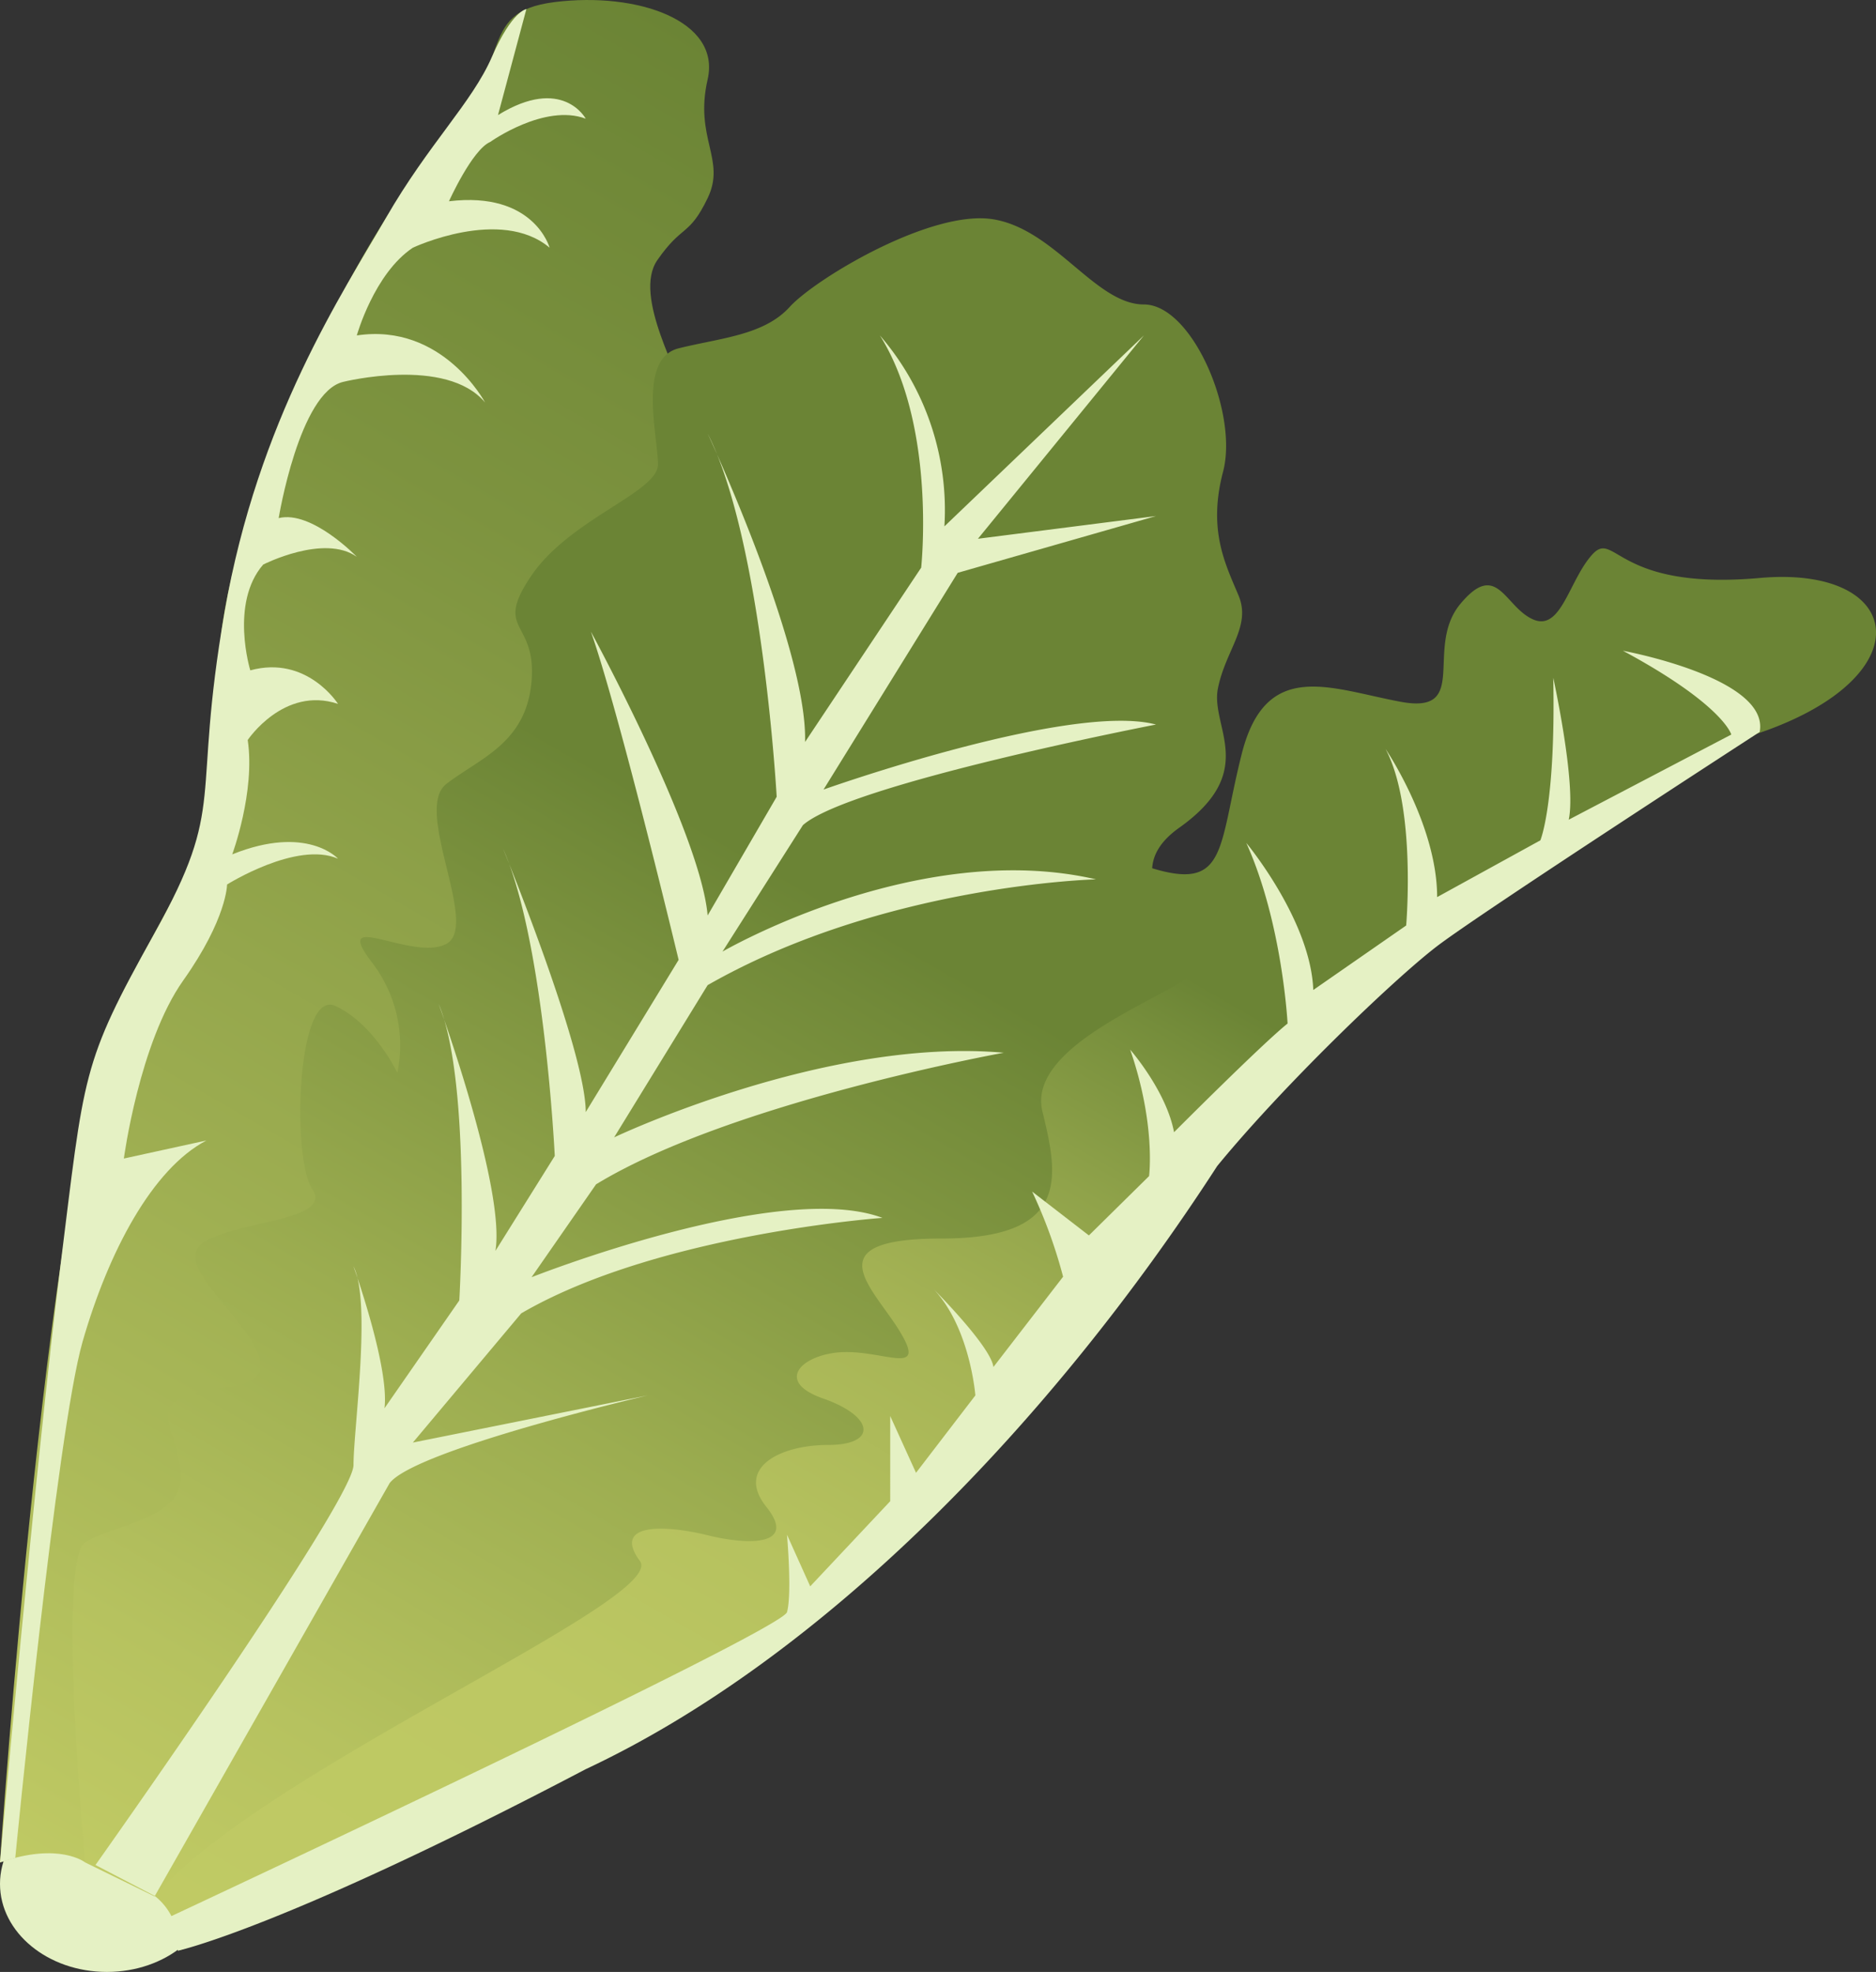 <svg xmlns="http://www.w3.org/2000/svg" xmlns:xlink="http://www.w3.org/1999/xlink" viewBox="0 0 181.76 191.06"><rect x="0" y="0" width="181.76" height="191.06" fill="#333333" stroke="none"/><defs><style>.cls-1{fill:#e5f1c4;}.cls-2{fill:url(#linear-gradient);}.cls-3{fill:url(#linear-gradient-2);}.cls-4{fill:url(#linear-gradient-3);}</style><linearGradient id="linear-gradient" x1="46.15" y1="205.64" x2="143.65" y2="36.76" gradientUnits="userSpaceOnUse"><stop offset="0" stop-color="#c0ca64"/><stop offset="0.2" stop-color="#bdc863"/><stop offset="0.33" stop-color="#b5c15e"/><stop offset="0.45" stop-color="#a6b455"/><stop offset="0.55" stop-color="#90a34a"/><stop offset="0.64" stop-color="#758d3b"/><stop offset="0.67" stop-color="#6b8435"/></linearGradient><linearGradient id="linear-gradient-2" x1="-17.24" y1="170.5" x2="76.47" y2="8.18" gradientUnits="userSpaceOnUse"><stop offset="0" stop-color="#c0ca64"/><stop offset="0.2" stop-color="#acba59"/><stop offset="0.73" stop-color="#7d933f"/><stop offset="1" stop-color="#6b8435"/></linearGradient><linearGradient id="linear-gradient-3" x1="19.08" y1="186.7" x2="110.34" y2="28.63" gradientUnits="userSpaceOnUse"><stop offset="0" stop-color="#c0ca64"/><stop offset="0.12" stop-color="#b6c25f"/><stop offset="0.33" stop-color="#9cad50"/><stop offset="0.6" stop-color="#728a39"/><stop offset="0.64" stop-color="#6b8435"/></linearGradient></defs><title>Asset 42</title><g id="Layer_2" data-name="Layer 2"><g id="lettuce"><ellipse class="cls-1" cx="10.36" cy="182.53" rx="10.36" ry="8.53"/><path class="cls-2" d="M15,183.7A6,6,0,0,1,17.25,189c6.5-2,62-22.75,83.25-55s54-57.5,70-63,14-16.25,0-15-14-4.75-16.25-2.25-3,7.5-5.75,6.25-3.45-5.75-7-1.5,1,10.75-5.77,9.5-13.06-4.25-15.41,5-1.34,13.5-9.09,11-37.5,14.5-37.5,14.5L12,173Z"/><path class="cls-3" d="M8.25,180.45s-2.5-2-8.25,0c0,0,4.75-70.75,12-84.5S22.3,79,21.27,66.2,33.75,23.7,42,15,45.75,1.2,53.75.2,69.87,2,68.56,7.7s1.81,7.75,0,11.5-2.44,2.5-4.87,6S66,36.45,66.5,39s-1,44.25-4.25,48.75S8.25,180.45,8.25,180.45Z"/><path class="cls-4" d="M8.25,180.45s-2.75-29.25,0-31,9.25-2.25,9.25-6.25-2.75-6.25,0-7.75,9-.25,7.5-4.25-8.75-9-5-11,12.25-2,10.25-5-1.5-19.47,2.25-17.73,6,6.48,6,6.48A13.19,13.19,0,0,0,36,93.2c-4-5.25,4,0,7.25-1.75s-3.25-13,0-15.5S51,72,51.5,66s-3.75-4.75,0-10.25S63.75,47.7,63.75,45s-2-10.25,2-11.25,8.25-1.25,10.75-4,13.75-9.5,19.75-8.5,9.91,8.25,14.58,8.25S120,40,118.5,45.7s.25,9,1.5,12-1.25,5.25-2,9,4,8-3.75,13.5,4.43,11.75,1.22,14.25-16,7-14.47,13.25S103.75,120,91.25,120s-6.65,4.75-4.07,9S86,131,82,131s-7.25,2.75-2.25,4.5,5.25,4.5.5,4.5-9,2.25-6,6-1.63,3.75-5.69,2.75-9.31-1.25-6.56,2.5-37,20.5-47,32.5Z"/><path class="cls-1" d="M9.25,180.7s25-35.25,25-38.75,1.75-15.75,0-19.25c0,0,3.5,9.75,3,13.75L44.5,126s1.25-21-2-28.73c0,0,6.5,17.88,5.5,23.93l5.75-9.2s-1-20.75-5-29.75c0,0,8,19.5,8,25.5l9-14.75S60,69,57.25,61.2c0,0,10.62,19.5,11.31,27.5l6.69-11.5S73.87,52.45,68.56,42c0,0,9.69,20.77,9.44,29.89L89.25,55s1.5-13.75-4-22.5A25.87,25.87,0,0,1,91.5,51l19.33-18.5L94.75,52.2,112,50l-19.21,5.5-13,21S103.68,68,112,70.2c0,0-29.71,5.75-34.21,9.75L70,92.2s18.89-11,36.19-7c0,0-20.57.5-37.63,10.25L59.5,110.2S80,100.45,97.25,102c0,0-26.39,4.76-39.5,12.75l-6.25,9s24-9.5,34-5.75c0,0-21.78,1.55-35,9.25L40,139.77l22.75-4.57s-22.5,5.25-25,8.5L15,183.7Z"/><path class="cls-1" d="M16.5,185.7S75.75,158,76.25,156.2s0-7.5,0-7.5l2.25,5,7.75-8.25V137.2l2.5,5.5,5.75-7.5s-.5-6.5-4-10.25c0,0,5.5,5.5,5.75,7.5L103,123.7a47.84,47.84,0,0,0-3-8.25l5.5,4.25,5.83-5.75s.67-5-1.83-12.25c0,0,3.5,4,4.25,8,0,0,8.5-8.53,11-10.53,0,0-.5-9.75-4-17.5,0,0,6.24,7.5,6.49,14.25l9-6.25s1-11.48-2-17.11c0,0,5,7.36,5,14.36l10-5.5s1.5-3.5,1.25-15.75c0,0,2.25,10.25,1.5,13.75l15.75-8.25s-.75-2.87-10.5-8.12c0,0,14.25,2.62,13.25,7.87,0,0-27,17.5-31.25,20.75s-15,13.6-21.31,21.31c-16.06,24.82-38.13,47.63-61.19,58.44C27.38,186.83,17.25,189,17.25,189Z"/><path class="cls-1" d="M1.48,180S5.5,138.7,8,130s6.75-16.75,12-19.5l-8,1.75S13.5,101,17.75,95,22,85.7,22,85.7s6.75-4.25,10.75-2.5c0,0-3-3.34-10.25-.42,0,0,2.25-6.08,1.5-11.08,0,0,3.5-5.25,8.75-3.5,0,0-3-4.75-8.5-3.25,0,0-2-6.5,1.25-10.25,0,0,5.89-3,9.07-.75,0,0-4.37-4.54-7.57-3.75C27,50.2,29,38,33.25,37c0,0,10-2.5,13.75,2,0,0-4.11-7.75-12.43-6.5,0,0,1.68-6,5.43-8.5,0,0,8.5-4,13.25,0,0,0-1.5-5.5-9.75-4.5,0,0,2.25-5,4-5.75,0,0,5.25-3.75,9.25-2.25,0,0-2.25-4.21-8.5-.35L51,.88s-1.4.17-3.34,4.63S41.55,13.9,37.4,21.1,25,40.62,21.76,59.29s.31,18.4-6.8,31.15S8.21,103.8,5.82,122.93,0,180.45,0,180.45Z"/></g></g></svg>